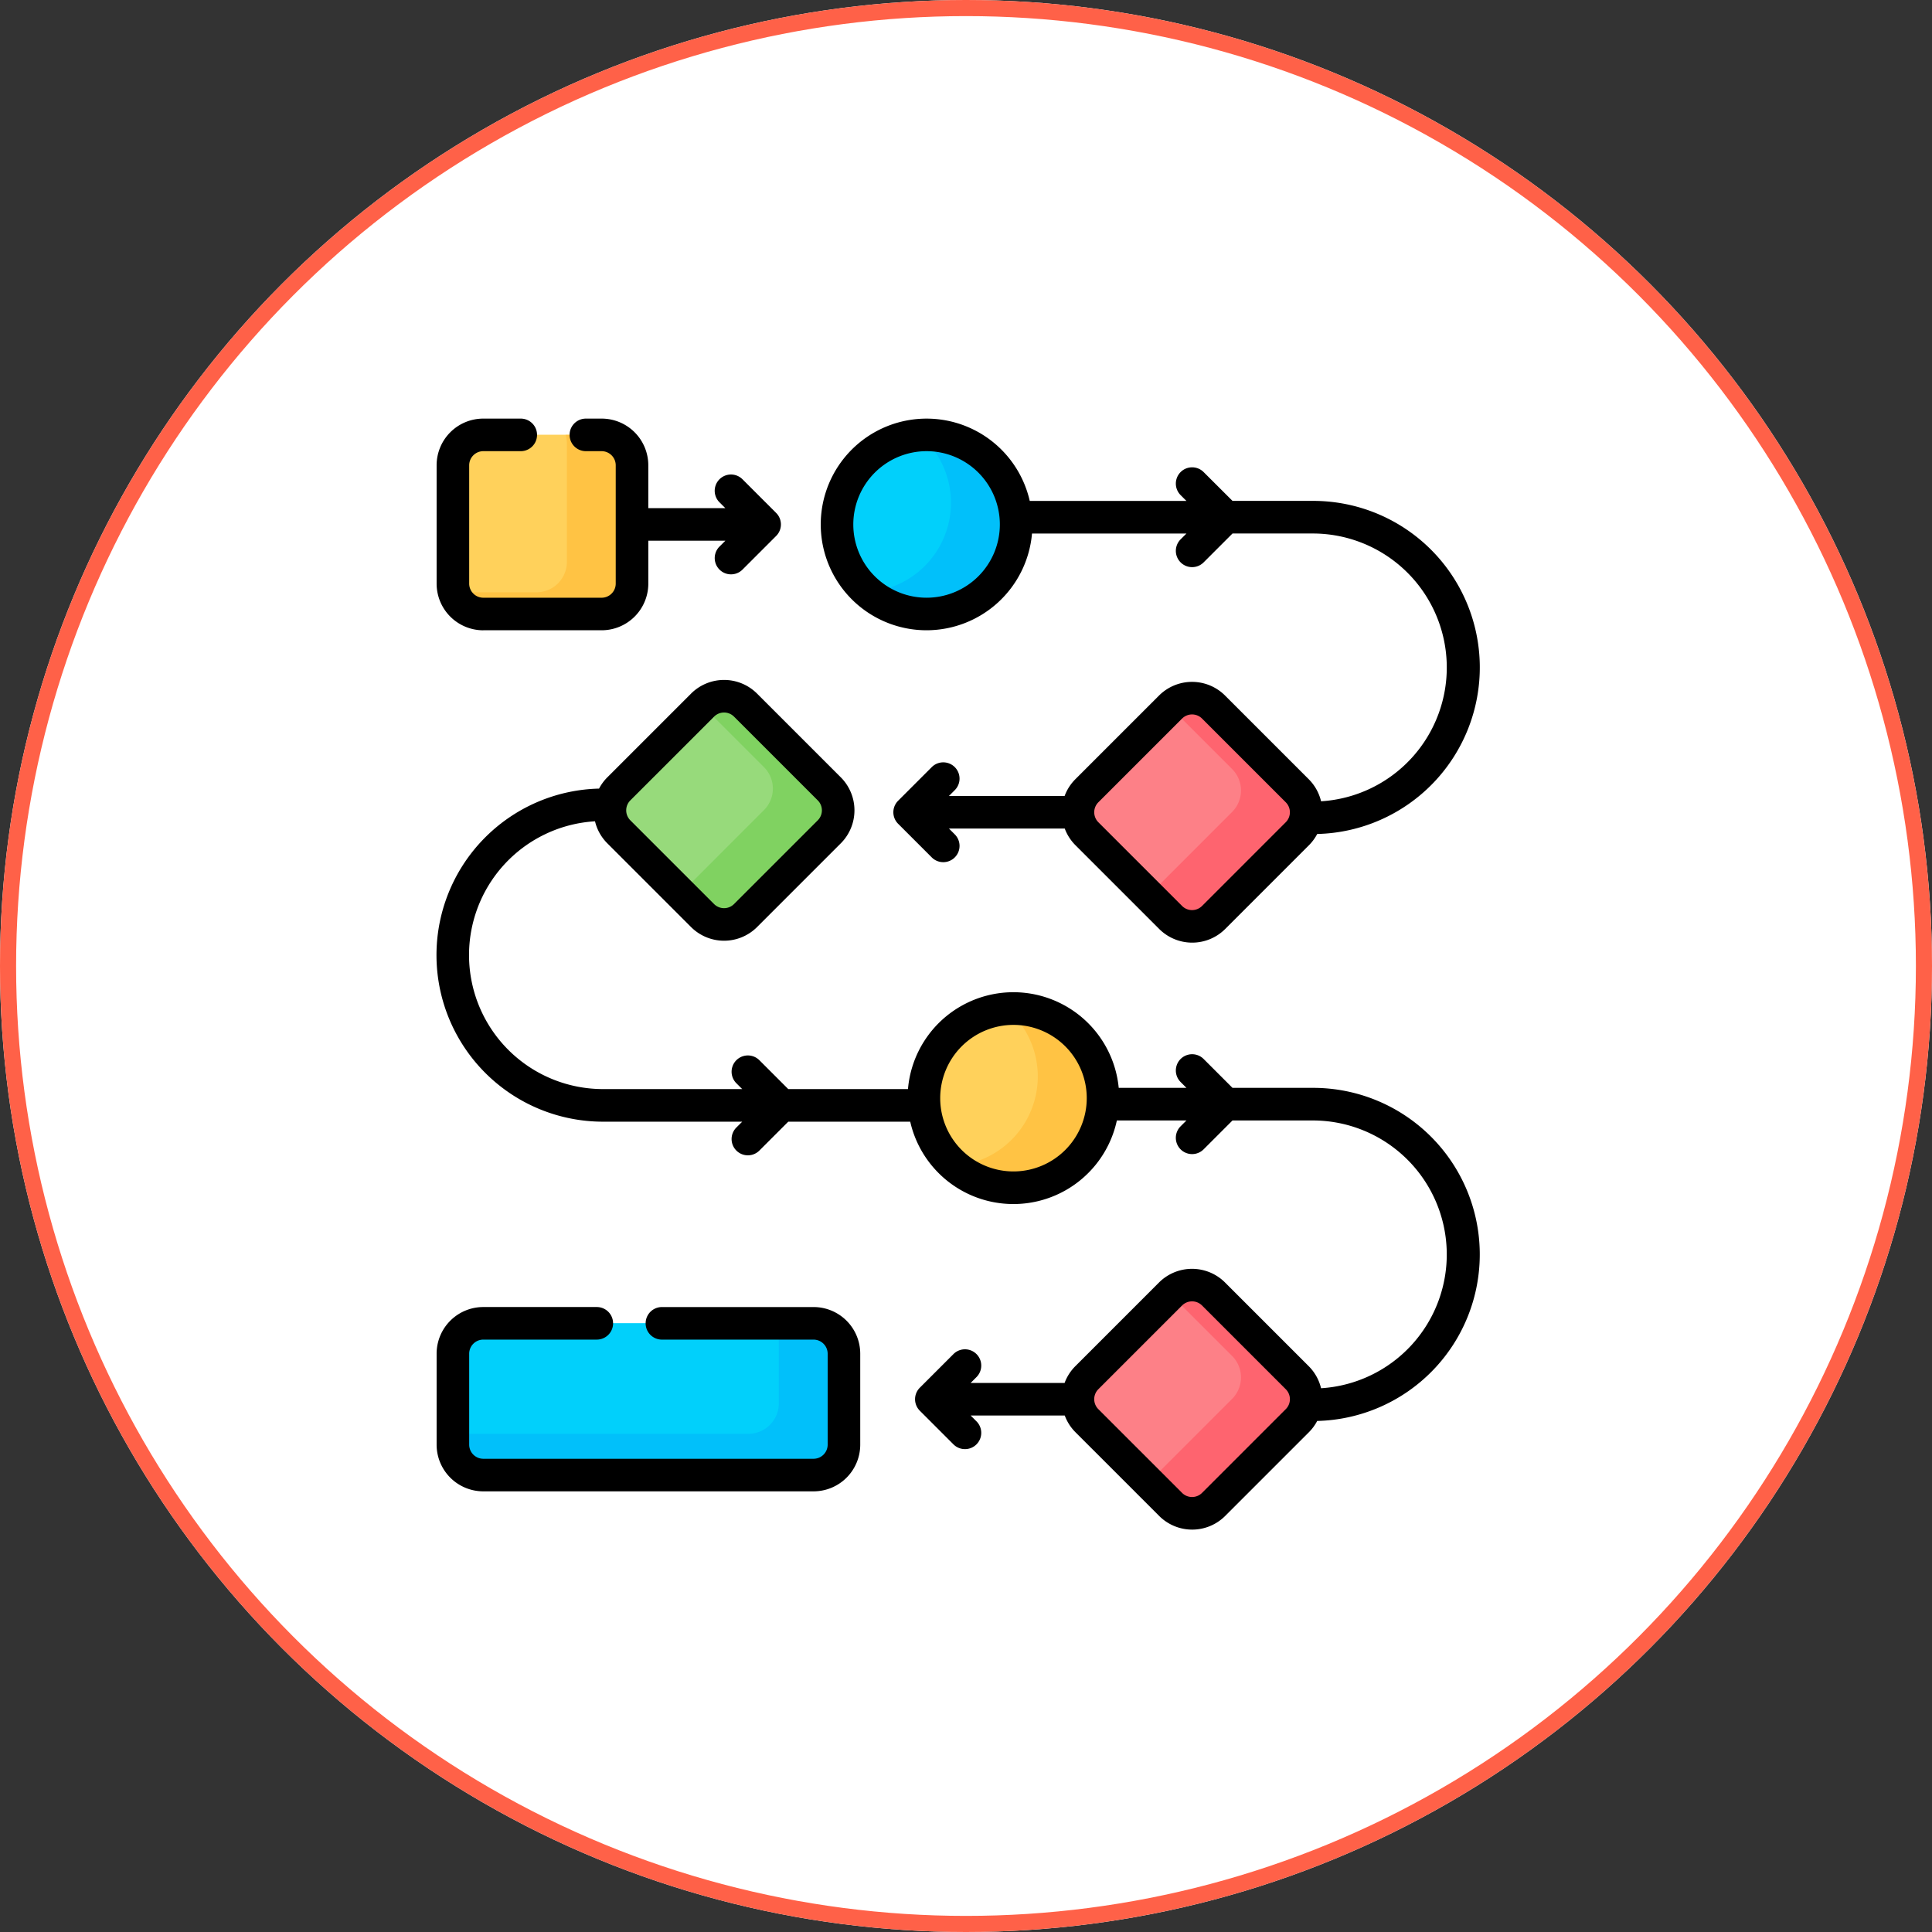 <svg xmlns="http://www.w3.org/2000/svg" xmlns:xlink="http://www.w3.org/1999/xlink" width="120" height="120" viewBox="0 0 120 120">
  <rect x="0" y="0" width="120" height="120" fill="#333333" stroke="none"/>
  <defs>
    <clipPath id="clip-path">
      <rect id="Rectángulo_374074" data-name="Rectángulo 374074" width="69" height="69" transform="translate(560.5 4609)" fill="#fff" stroke="#707070" stroke-width="1"/>
    </clipPath>
  </defs>
  <g id="Grupo_1064852" data-name="Grupo 1064852" transform="translate(-535.5 -4583)">
    <g id="Elipse_8312" data-name="Elipse 8312" transform="translate(535.5 4583)" fill="#fff" stroke="#ff6148" stroke-width="1">
      <circle cx="60" cy="60" r="60" stroke="none"/>
      <circle cx="60" cy="60" r="59.5" fill="none"/>
    </g>
    <g id="Enmascarar_grupo_317" data-name="Enmascarar grupo 317" clip-path="url(#clip-path)">
      <g id="flujo-de-trabajo" transform="translate(560.5 4609)">
        <g id="Grupo_1064853" data-name="Grupo 1064853">
          <path id="Trazado_601653" data-name="Trazado 601653" d="M5.019,56.194H25.531a1.888,1.888,0,0,1,1.888,1.888V63.73a1.888,1.888,0,0,1-1.888,1.888H5.019A1.888,1.888,0,0,1,3.131,63.73V58.082a1.888,1.888,0,0,1,1.888-1.888Z" fill="#01d0fb"/>
          <path id="Trazado_601654" data-name="Trazado 601654" d="M12.368,12.136H5.019a1.888,1.888,0,0,1-1.888-1.888V2.9A1.888,1.888,0,0,1,5.019,1.011h7.349A1.888,1.888,0,0,1,14.256,2.9v7.349A1.888,1.888,0,0,1,12.368,12.136Z" fill="#ffd15b"/>
          <path id="Trazado_601655" data-name="Trazado 601655" d="M55.576,25.786l-5.2,5.2a1.888,1.888,0,0,1-2.67,0l-5.2-5.2a1.888,1.888,0,0,1,0-2.67l5.2-5.2a1.888,1.888,0,0,1,2.67,0l5.2,5.2A1.888,1.888,0,0,1,55.576,25.786Z" fill="#fd8087"/>
          <path id="Trazado_601656" data-name="Trazado 601656" d="M32.552,12.136a5.562,5.562,0,1,1,5.562-5.562,5.562,5.562,0,0,1-5.562,5.562Z" fill="#01d0fb"/>
          <path id="Trazado_601657" data-name="Trazado 601657" d="M55.576,62.241l-5.2,5.2a1.888,1.888,0,0,1-2.67,0l-5.2-5.2a1.888,1.888,0,0,1,0-2.67l5.2-5.2a1.888,1.888,0,0,1,2.67,0l5.2,5.2A1.888,1.888,0,0,1,55.576,62.241Z" fill="#fd8087"/>
          <path id="Trazado_601658" data-name="Trazado 601658" d="M13.437,23l5.2-5.2a1.888,1.888,0,0,1,2.67,0L26.5,23a1.888,1.888,0,0,1,0,2.67l-5.2,5.2a1.888,1.888,0,0,1-2.67,0l-5.2-5.2A1.888,1.888,0,0,1,13.437,23Z" fill="#97da7b"/>
          <path id="Trazado_601659" data-name="Trazado 601659" d="M37.944,36.647a5.562,5.562,0,1,1-5.562,5.562A5.562,5.562,0,0,1,37.944,36.647Z" fill="#ffd15b"/>
          <path id="Trazado_601660" data-name="Trazado 601660" d="M5.019,56.194H25.531a1.888,1.888,0,0,1,1.888,1.888V63.73a1.888,1.888,0,0,1-1.888,1.888H5.019A1.888,1.888,0,0,1,3.131,63.73V58.082a1.888,1.888,0,0,1,1.888-1.888Z" fill="#01d0fb"/>
          <path id="Trazado_601661" data-name="Trazado 601661" d="M12.368,12.136H5.019a1.888,1.888,0,0,1-1.888-1.888V2.9A1.888,1.888,0,0,1,5.019,1.011h7.349A1.888,1.888,0,0,1,14.256,2.9v7.349A1.888,1.888,0,0,1,12.368,12.136Z" fill="#ffd15b"/>
          <path id="Trazado_601662" data-name="Trazado 601662" d="M32.552,12.136a5.562,5.562,0,1,1,5.562-5.562,5.562,5.562,0,0,1-5.562,5.562Z" fill="#01d0fb"/>
          <path id="Trazado_601663" data-name="Trazado 601663" d="M55.576,62.241l-5.2,5.2a1.888,1.888,0,0,1-2.67,0l-5.2-5.2a1.888,1.888,0,0,1,0-2.67l5.2-5.2a1.888,1.888,0,0,1,2.67,0l5.2,5.2A1.888,1.888,0,0,1,55.576,62.241Z" fill="#fd8087"/>
          <path id="Trazado_601664" data-name="Trazado 601664" d="M13.437,23l5.2-5.2a1.888,1.888,0,0,1,2.67,0L26.5,23a1.888,1.888,0,0,1,0,2.67l-5.2,5.2a1.888,1.888,0,0,1-2.67,0l-5.2-5.2A1.888,1.888,0,0,1,13.437,23Z" fill="#97da7b"/>
          <path id="Trazado_601665" data-name="Trazado 601665" d="M37.944,36.647a5.562,5.562,0,1,1-5.562,5.562A5.562,5.562,0,0,1,37.944,36.647Z" fill="#ffd15b"/>
          <path id="Trazado_601666" data-name="Trazado 601666" d="M55.576,23.117l-5.2-5.2a1.888,1.888,0,0,0-2.67,0l-.013.014,3.834,3.834a1.888,1.888,0,0,1,0,2.67l-5.183,5.183,1.362,1.362a1.888,1.888,0,0,0,2.67,0l5.2-5.2a1.888,1.888,0,0,0,0-2.67Z" fill="#fe646f"/>
          <path id="Trazado_601667" data-name="Trazado 601667" d="M25.531,56.194H23.373v4.974a1.888,1.888,0,0,1-1.888,1.888H3.131v.674a1.888,1.888,0,0,0,1.888,1.888H25.531a1.888,1.888,0,0,0,1.888-1.888V58.082A1.888,1.888,0,0,0,25.531,56.194Z" fill="#01c0fa"/>
          <path id="Trazado_601668" data-name="Trazado 601668" d="M12.368,1.011H10.131a1.885,1.885,0,0,1,.079.539V8.9a1.888,1.888,0,0,1-1.888,1.888H3.21a1.888,1.888,0,0,0,1.809,1.348h7.349a1.888,1.888,0,0,0,1.888-1.888V2.9a1.888,1.888,0,0,0-1.888-1.888Z" fill="#ffc344"/>
          <path id="Trazado_601669" data-name="Trazado 601669" d="M32.552,1.011c-.134,0-.267.006-.4.016a5.56,5.56,0,0,1-3.248,9.744,5.561,5.561,0,1,0,3.647-9.76Z" fill="#01c0fa"/>
          <path id="Trazado_601670" data-name="Trazado 601670" d="M55.576,59.571l-5.2-5.2a1.888,1.888,0,0,0-2.67,0l-.013.014,3.834,3.834a1.888,1.888,0,0,1,0,2.67l-5.183,5.183,1.362,1.362a1.888,1.888,0,0,0,2.67,0l5.2-5.2a1.888,1.888,0,0,0,0-2.67Z" fill="#fe646f"/>
          <path id="Trazado_601671" data-name="Trazado 601671" d="M26.5,23l-5.2-5.2a1.888,1.888,0,0,0-2.67,0l-.013.013,3.834,3.834a1.888,1.888,0,0,1,0,2.67L17.271,29.5l1.362,1.362a1.888,1.888,0,0,0,2.67,0l5.2-5.2a1.888,1.888,0,0,0,0-2.67Z" fill="#80d261"/>
          <path id="Trazado_601672" data-name="Trazado 601672" d="M37.944,36.647c-.134,0-.267.006-.4.016A5.56,5.56,0,0,1,34.3,46.407a5.561,5.561,0,1,0,3.647-9.76Z" fill="#ffc344"/>
        </g>
        <g id="Grupo_1064854" data-name="Grupo 1064854">
          <path id="Trazado_601673" data-name="Trazado 601673" d="M25.531,55.183H16.113a1.011,1.011,0,1,0,0,2.023h9.418a.878.878,0,0,1,.877.877V63.73a.878.878,0,0,1-.877.877H5.019a.878.878,0,0,1-.877-.877V58.082a.878.878,0,0,1,.877-.877h7.049a1.011,1.011,0,1,0,0-2.023H5.019a2.9,2.9,0,0,0-2.9,2.9V63.73a2.9,2.9,0,0,0,2.9,2.9H25.531a2.9,2.9,0,0,0,2.9-2.9V58.082A2.9,2.9,0,0,0,25.531,55.183Z"/>
          <path id="Trazado_601674" data-name="Trazado 601674" d="M5.019,13.147h7.349a2.9,2.9,0,0,0,2.9-2.9V7.585h4.784l-.363.363a1.011,1.011,0,1,0,1.43,1.43l2.089-2.089a1.011,1.011,0,0,0,0-1.43L21.118,3.769a1.011,1.011,0,0,0-1.43,1.43l.363.363H15.267V2.9a2.9,2.9,0,0,0-2.9-2.9H11.39a1.011,1.011,0,0,0,0,2.023h.977a.878.878,0,0,1,.877.877v7.349a.878.878,0,0,1-.877.877H5.019a.878.878,0,0,1-.877-.877V2.9a.878.878,0,0,1,.877-.877H7.345A1.011,1.011,0,0,0,7.345,0H5.019a2.9,2.9,0,0,0-2.9,2.9v7.349a2.9,2.9,0,0,0,2.9,2.9Z"/>
          <path id="Trazado_601675" data-name="Trazado 601675" d="M32.552,13.147A6.581,6.581,0,0,0,39.1,7.138h9.593L48.33,7.5a1.011,1.011,0,1,0,1.43,1.43l1.793-1.793h4.979a8.324,8.324,0,0,1,.522,16.632,2.878,2.878,0,0,0-.764-1.368l-5.2-5.2a2.9,2.9,0,0,0-4.1,0l-5.2,5.2a2.886,2.886,0,0,0-.665,1.039H33.94l.363-.363a1.011,1.011,0,0,0-1.43-1.43l-2.089,2.089a1.011,1.011,0,0,0,0,1.43l2.089,2.089a1.011,1.011,0,1,0,1.43-1.43l-.363-.363h7.193A2.887,2.887,0,0,0,41.8,26.5l5.2,5.2a2.9,2.9,0,0,0,4.1,0l5.2-5.2a2.89,2.89,0,0,0,.515-.7,10.346,10.346,0,0,0-.273-20.689H51.553L49.76,3.322a1.011,1.011,0,1,0-1.43,1.43l.363.363H38.96a6.573,6.573,0,1,0-6.408,8.032ZM54.861,25.071l-5.2,5.2a.877.877,0,0,1-1.24,0l-5.2-5.2a.878.878,0,0,1,0-1.24l5.2-5.2a.878.878,0,0,1,1.24,0l5.2,5.2a.878.878,0,0,1,0,1.24ZM32.552,2.023A4.551,4.551,0,1,1,28,6.574,4.556,4.556,0,0,1,32.552,2.023Z"/>
          <path id="Trazado_601676" data-name="Trazado 601676" d="M56.532,41.569H51.553L49.76,39.776a1.011,1.011,0,0,0-1.43,1.43l.363.363H44.486a6.572,6.572,0,0,0-13.09.076H23.96l-1.793-1.793a1.011,1.011,0,1,0-1.43,1.43l.363.363H12.468a8.324,8.324,0,0,1-.511-16.633,2.876,2.876,0,0,0,.766,1.369l5.2,5.2a2.9,2.9,0,0,0,4.1,0l5.2-5.2a2.9,2.9,0,0,0,0-4.1l-5.2-5.2a2.9,2.9,0,0,0-4.1,0l-5.2,5.2h0a2.91,2.91,0,0,0-.515.7,10.346,10.346,0,0,0,.261,20.689H21.1l-.363.363a1.011,1.011,0,1,0,1.43,1.43l1.793-1.793h7.576a6.572,6.572,0,0,0,12.834-.076h4.322l-.363.363a1.011,1.011,0,1,0,1.43,1.43l1.793-1.793h4.979a8.324,8.324,0,0,1,.522,16.632,2.878,2.878,0,0,0-.764-1.368l-5.2-5.2a2.9,2.9,0,0,0-4.1,0l-5.2,5.2a2.886,2.886,0,0,0-.665,1.039H35.288l.363-.363a1.011,1.011,0,0,0-1.43-1.43l-2.089,2.089a1.011,1.011,0,0,0,0,1.43l2.089,2.089a1.011,1.011,0,1,0,1.43-1.43l-.363-.363h5.845a2.887,2.887,0,0,0,.665,1.039l5.2,5.2a2.9,2.9,0,0,0,4.1,0l5.2-5.2a2.887,2.887,0,0,0,.515-.7,10.346,10.346,0,0,0-.273-20.689ZM14.152,23.712l5.2-5.2a.877.877,0,0,1,1.24,0l5.2,5.2a.876.876,0,0,1,0,1.24l-5.2,5.2a.878.878,0,0,1-1.24,0l-5.2-5.2a.876.876,0,0,1,0-1.24ZM37.944,46.76A4.551,4.551,0,1,1,42.5,42.209a4.556,4.556,0,0,1-4.551,4.551ZM54.861,61.526l-5.2,5.2a.878.878,0,0,1-1.24,0l-5.2-5.2a.876.876,0,0,1,0-1.24l5.2-5.2a.878.878,0,0,1,1.24,0l5.2,5.2a.876.876,0,0,1,0,1.24Z"/>
        </g>
      </g>
    </g>
  </g>
</svg>
